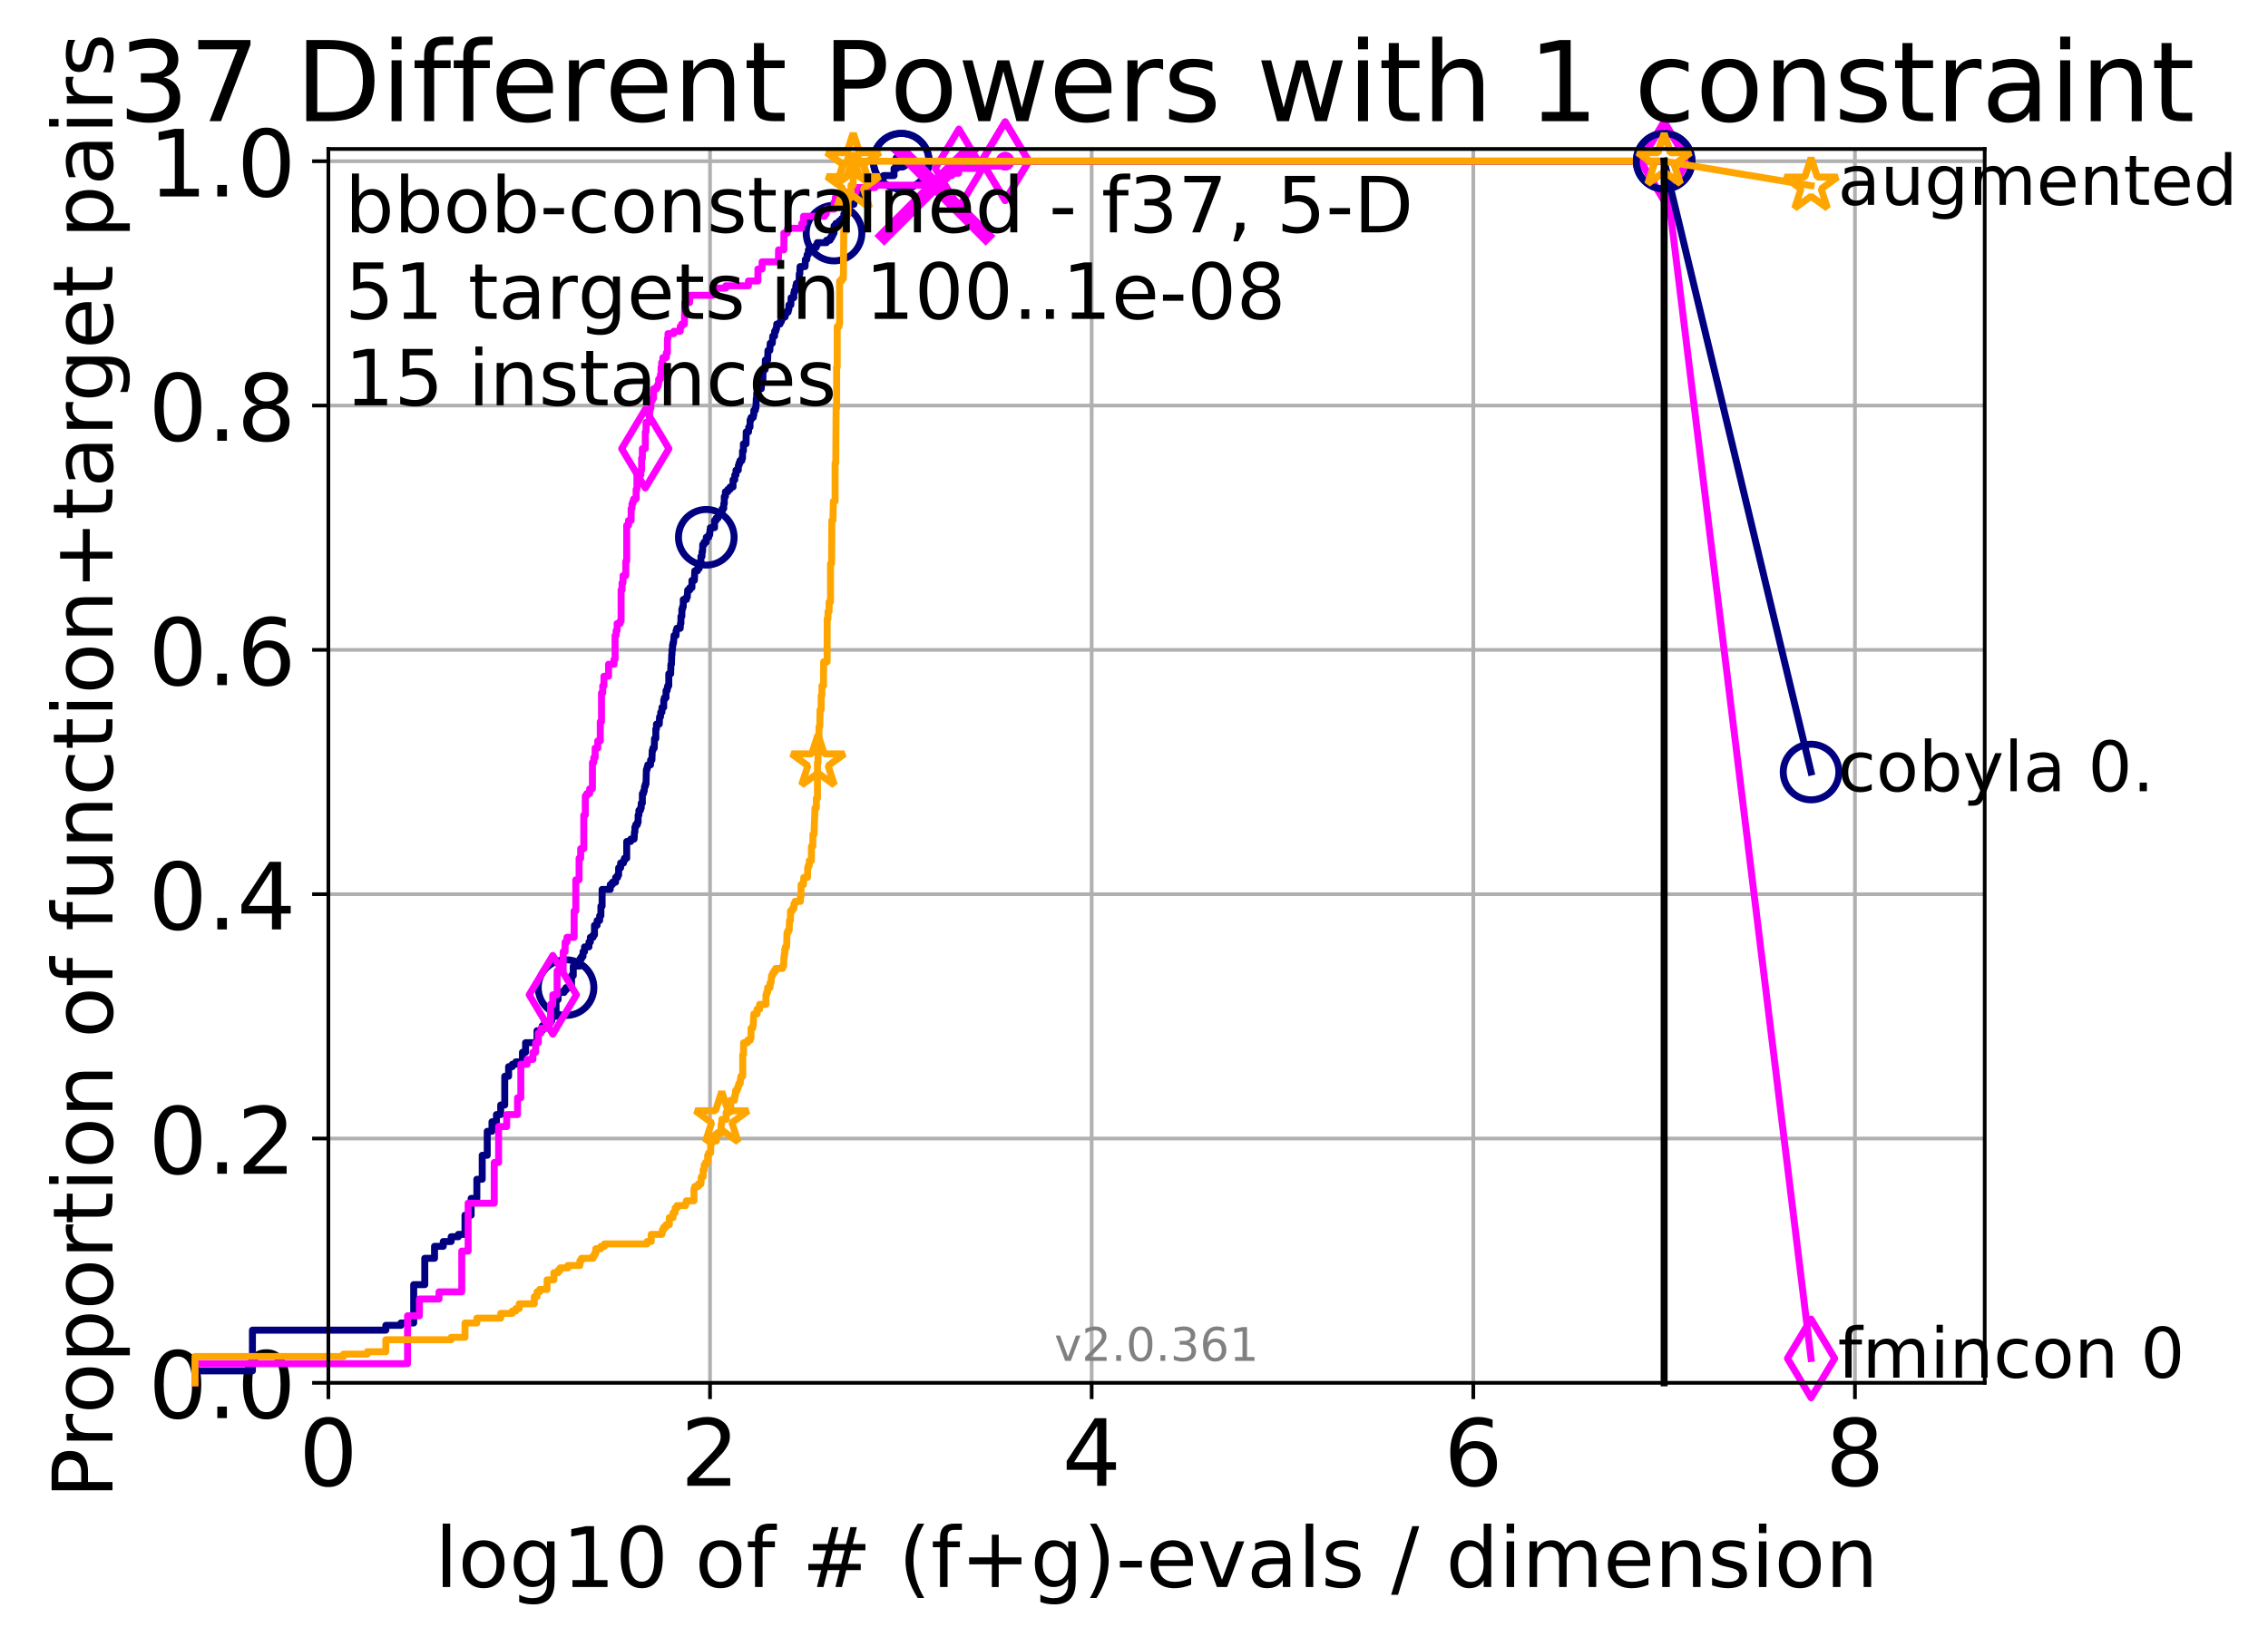 <?xml version="1.0" encoding="utf-8" standalone="no"?>
<!DOCTYPE svg PUBLIC "-//W3C//DTD SVG 1.1//EN"
  "http://www.w3.org/Graphics/SVG/1.1/DTD/svg11.dtd">
<!-- Created with matplotlib (http://matplotlib.org/) -->
<svg height="353pt" version="1.1" viewBox="0 0 489 353" width="489pt" xmlns="http://www.w3.org/2000/svg" xmlns:xlink="http://www.w3.org/1999/xlink">
 <defs>
  <style type="text/css">
*{stroke-linecap:butt;stroke-linejoin:round;}
  </style>
 </defs>
 <g id="figure_1">
  <g id="patch_1">
   <path d="M 0 353.222 
L 489.641 353.222 
L 489.641 0 
L 0 0 
z
" style="fill:#ffffff;"/>
  </g>
  <g id="axes_1">
   <g id="patch_2">
    <path d="M 70.8 298.245 
L 427.92 298.245 
L 427.92 32.133 
L 70.8 32.133 
z
" style="fill:#ffffff;"/>
   </g>
   <g id="matplotlib.axis_1">
    <g id="xtick_1">
     <g id="line2d_1">
      <path clip-path="url(#pd27444e2e4)" d="M 70.8 298.245 
L 70.8 32.133 
" style="fill:none;stroke:#b0b0b0;stroke-linecap:square;stroke-width:0.8;"/>
     </g>
     <g id="line2d_2">
      <defs>
       <path d="M 0 0 
L 0 3.5 
" id="m1cddd0a299" style="stroke:#000000;stroke-width:0.8;"/>
      </defs>
      <g>
       <use style="stroke:#000000;stroke-width:0.8;" x="70.8" xlink:href="#m1cddd0a299" y="298.245"/>
      </g>
     </g>
     <g id="text_1">
      <!-- 0 -->
      <defs>
       <path d="M 31.781 66.406 
Q 24.172 66.406 20.328 58.906 
Q 16.5 51.422 16.5 36.375 
Q 16.5 21.391 20.328 13.891 
Q 24.172 6.391 31.781 6.391 
Q 39.453 6.391 43.281 13.891 
Q 47.125 21.391 47.125 36.375 
Q 47.125 51.422 43.281 58.906 
Q 39.453 66.406 31.781 66.406 
z
M 31.781 74.219 
Q 44.047 74.219 50.516 64.516 
Q 56.984 54.828 56.984 36.375 
Q 56.984 17.969 50.516 8.266 
Q 44.047 -1.422 31.781 -1.422 
Q 19.531 -1.422 13.062 8.266 
Q 6.594 17.969 6.594 36.375 
Q 6.594 54.828 13.062 64.516 
Q 19.531 74.219 31.781 74.219 
z
" id="DejaVuSans-30"/>
      </defs>
      <g transform="translate(64.438 320.442)scale(0.2 -0.2)">
       <use xlink:href="#DejaVuSans-30"/>
      </g>
     </g>
    </g>
    <g id="xtick_2">
     <g id="line2d_3">
      <path clip-path="url(#pd27444e2e4)" d="M 153.086 298.245 
L 153.086 32.133 
" style="fill:none;stroke:#b0b0b0;stroke-linecap:square;stroke-width:0.8;"/>
     </g>
     <g id="line2d_4">
      <g>
       <use style="stroke:#000000;stroke-width:0.8;" x="153.086" xlink:href="#m1cddd0a299" y="298.245"/>
      </g>
     </g>
     <g id="text_2">
      <!-- 2 -->
      <defs>
       <path d="M 19.188 8.297 
L 53.609 8.297 
L 53.609 0 
L 7.328 0 
L 7.328 8.297 
Q 12.938 14.109 22.625 23.891 
Q 32.328 33.688 34.812 36.531 
Q 39.547 41.844 41.422 45.531 
Q 43.312 49.219 43.312 52.781 
Q 43.312 58.594 39.234 62.25 
Q 35.156 65.922 28.609 65.922 
Q 23.969 65.922 18.812 64.312 
Q 13.672 62.703 7.812 59.422 
L 7.812 69.391 
Q 13.766 71.781 18.938 73 
Q 24.125 74.219 28.422 74.219 
Q 39.75 74.219 46.484 68.547 
Q 53.219 62.891 53.219 53.422 
Q 53.219 48.922 51.531 44.891 
Q 49.859 40.875 45.406 35.406 
Q 44.188 33.984 37.641 27.219 
Q 31.109 20.453 19.188 8.297 
z
" id="DejaVuSans-32"/>
      </defs>
      <g transform="translate(146.723 320.442)scale(0.2 -0.2)">
       <use xlink:href="#DejaVuSans-32"/>
      </g>
     </g>
    </g>
    <g id="xtick_3">
     <g id="line2d_5">
      <path clip-path="url(#pd27444e2e4)" d="M 235.371 298.245 
L 235.371 32.133 
" style="fill:none;stroke:#b0b0b0;stroke-linecap:square;stroke-width:0.8;"/>
     </g>
     <g id="line2d_6">
      <g>
       <use style="stroke:#000000;stroke-width:0.8;" x="235.371" xlink:href="#m1cddd0a299" y="298.245"/>
      </g>
     </g>
     <g id="text_3">
      <!-- 4 -->
      <defs>
       <path d="M 37.797 64.312 
L 12.891 25.391 
L 37.797 25.391 
z
M 35.203 72.906 
L 47.609 72.906 
L 47.609 25.391 
L 58.016 25.391 
L 58.016 17.188 
L 47.609 17.188 
L 47.609 0 
L 37.797 0 
L 37.797 17.188 
L 4.891 17.188 
L 4.891 26.703 
z
" id="DejaVuSans-34"/>
      </defs>
      <g transform="translate(229.009 320.442)scale(0.2 -0.2)">
       <use xlink:href="#DejaVuSans-34"/>
      </g>
     </g>
    </g>
    <g id="xtick_4">
     <g id="line2d_7">
      <path clip-path="url(#pd27444e2e4)" d="M 317.657 298.245 
L 317.657 32.133 
" style="fill:none;stroke:#b0b0b0;stroke-linecap:square;stroke-width:0.8;"/>
     </g>
     <g id="line2d_8">
      <g>
       <use style="stroke:#000000;stroke-width:0.8;" x="317.657" xlink:href="#m1cddd0a299" y="298.245"/>
      </g>
     </g>
     <g id="text_4">
      <!-- 6 -->
      <defs>
       <path d="M 33.016 40.375 
Q 26.375 40.375 22.484 35.828 
Q 18.609 31.297 18.609 23.391 
Q 18.609 15.531 22.484 10.953 
Q 26.375 6.391 33.016 6.391 
Q 39.656 6.391 43.531 10.953 
Q 47.406 15.531 47.406 23.391 
Q 47.406 31.297 43.531 35.828 
Q 39.656 40.375 33.016 40.375 
z
M 52.594 71.297 
L 52.594 62.312 
Q 48.875 64.062 45.094 64.984 
Q 41.312 65.922 37.594 65.922 
Q 27.828 65.922 22.672 59.328 
Q 17.531 52.734 16.797 39.406 
Q 19.672 43.656 24.016 45.922 
Q 28.375 48.188 33.594 48.188 
Q 44.578 48.188 50.953 41.516 
Q 57.328 34.859 57.328 23.391 
Q 57.328 12.156 50.688 5.359 
Q 44.047 -1.422 33.016 -1.422 
Q 20.359 -1.422 13.672 8.266 
Q 6.984 17.969 6.984 36.375 
Q 6.984 53.656 15.188 63.938 
Q 23.391 74.219 37.203 74.219 
Q 40.922 74.219 44.703 73.484 
Q 48.484 72.75 52.594 71.297 
z
" id="DejaVuSans-36"/>
      </defs>
      <g transform="translate(311.295 320.442)scale(0.2 -0.2)">
       <use xlink:href="#DejaVuSans-36"/>
      </g>
     </g>
    </g>
    <g id="xtick_5">
     <g id="line2d_9">
      <path clip-path="url(#pd27444e2e4)" d="M 399.943 298.245 
L 399.943 32.133 
" style="fill:none;stroke:#b0b0b0;stroke-linecap:square;stroke-width:0.8;"/>
     </g>
     <g id="line2d_10">
      <g>
       <use style="stroke:#000000;stroke-width:0.8;" x="399.943" xlink:href="#m1cddd0a299" y="298.245"/>
      </g>
     </g>
     <g id="text_5">
      <!-- 8 -->
      <defs>
       <path d="M 31.781 34.625 
Q 24.75 34.625 20.719 30.859 
Q 16.703 27.094 16.703 20.516 
Q 16.703 13.922 20.719 10.156 
Q 24.75 6.391 31.781 6.391 
Q 38.812 6.391 42.859 10.172 
Q 46.922 13.969 46.922 20.516 
Q 46.922 27.094 42.891 30.859 
Q 38.875 34.625 31.781 34.625 
z
M 21.922 38.812 
Q 15.578 40.375 12.031 44.719 
Q 8.5 49.078 8.5 55.328 
Q 8.5 64.062 14.719 69.141 
Q 20.953 74.219 31.781 74.219 
Q 42.672 74.219 48.875 69.141 
Q 55.078 64.062 55.078 55.328 
Q 55.078 49.078 51.531 44.719 
Q 48 40.375 41.703 38.812 
Q 48.828 37.156 52.797 32.312 
Q 56.781 27.484 56.781 20.516 
Q 56.781 9.906 50.312 4.234 
Q 43.844 -1.422 31.781 -1.422 
Q 19.734 -1.422 13.25 4.234 
Q 6.781 9.906 6.781 20.516 
Q 6.781 27.484 10.781 32.312 
Q 14.797 37.156 21.922 38.812 
z
M 18.312 54.391 
Q 18.312 48.734 21.844 45.562 
Q 25.391 42.391 31.781 42.391 
Q 38.141 42.391 41.719 45.562 
Q 45.312 48.734 45.312 54.391 
Q 45.312 60.062 41.719 63.234 
Q 38.141 66.406 31.781 66.406 
Q 25.391 66.406 21.844 63.234 
Q 18.312 60.062 18.312 54.391 
z
" id="DejaVuSans-38"/>
      </defs>
      <g transform="translate(393.58 320.442)scale(0.2 -0.2)">
       <use xlink:href="#DejaVuSans-38"/>
      </g>
     </g>
    </g>
    <g id="text_6">
     <!-- log10 of # (f+g)-evals / dimension -->
     <defs>
      <path d="M 9.422 75.984 
L 18.406 75.984 
L 18.406 0 
L 9.422 0 
z
" id="DejaVuSans-6c"/>
      <path d="M 30.609 48.391 
Q 23.391 48.391 19.188 42.75 
Q 14.984 37.109 14.984 27.297 
Q 14.984 17.484 19.156 11.844 
Q 23.344 6.203 30.609 6.203 
Q 37.797 6.203 41.984 11.859 
Q 46.188 17.531 46.188 27.297 
Q 46.188 37.016 41.984 42.703 
Q 37.797 48.391 30.609 48.391 
z
M 30.609 56 
Q 42.328 56 49.016 48.375 
Q 55.719 40.766 55.719 27.297 
Q 55.719 13.875 49.016 6.219 
Q 42.328 -1.422 30.609 -1.422 
Q 18.844 -1.422 12.172 6.219 
Q 5.516 13.875 5.516 27.297 
Q 5.516 40.766 12.172 48.375 
Q 18.844 56 30.609 56 
z
" id="DejaVuSans-6f"/>
      <path d="M 45.406 27.984 
Q 45.406 37.75 41.375 43.109 
Q 37.359 48.484 30.078 48.484 
Q 22.859 48.484 18.828 43.109 
Q 14.797 37.75 14.797 27.984 
Q 14.797 18.266 18.828 12.891 
Q 22.859 7.516 30.078 7.516 
Q 37.359 7.516 41.375 12.891 
Q 45.406 18.266 45.406 27.984 
z
M 54.391 6.781 
Q 54.391 -7.172 48.188 -13.984 
Q 42 -20.797 29.203 -20.797 
Q 24.469 -20.797 20.266 -20.094 
Q 16.062 -19.391 12.109 -17.922 
L 12.109 -9.188 
Q 16.062 -11.328 19.922 -12.344 
Q 23.781 -13.375 27.781 -13.375 
Q 36.625 -13.375 41.016 -8.766 
Q 45.406 -4.156 45.406 5.172 
L 45.406 9.625 
Q 42.625 4.781 38.281 2.391 
Q 33.938 0 27.875 0 
Q 17.828 0 11.672 7.656 
Q 5.516 15.328 5.516 27.984 
Q 5.516 40.672 11.672 48.328 
Q 17.828 56 27.875 56 
Q 33.938 56 38.281 53.609 
Q 42.625 51.219 45.406 46.391 
L 45.406 54.688 
L 54.391 54.688 
z
" id="DejaVuSans-67"/>
      <path d="M 12.406 8.297 
L 28.516 8.297 
L 28.516 63.922 
L 10.984 60.406 
L 10.984 69.391 
L 28.422 72.906 
L 38.281 72.906 
L 38.281 8.297 
L 54.391 8.297 
L 54.391 0 
L 12.406 0 
z
" id="DejaVuSans-31"/>
      <path id="DejaVuSans-20"/>
      <path d="M 37.109 75.984 
L 37.109 68.5 
L 28.516 68.5 
Q 23.688 68.5 21.797 66.547 
Q 19.922 64.594 19.922 59.516 
L 19.922 54.688 
L 34.719 54.688 
L 34.719 47.703 
L 19.922 47.703 
L 19.922 0 
L 10.891 0 
L 10.891 47.703 
L 2.297 47.703 
L 2.297 54.688 
L 10.891 54.688 
L 10.891 58.5 
Q 10.891 67.625 15.141 71.797 
Q 19.391 75.984 28.609 75.984 
z
" id="DejaVuSans-66"/>
      <path d="M 51.125 44 
L 36.922 44 
L 32.812 27.688 
L 47.125 27.688 
z
M 43.797 71.781 
L 38.719 51.516 
L 52.984 51.516 
L 58.109 71.781 
L 65.922 71.781 
L 60.891 51.516 
L 76.125 51.516 
L 76.125 44 
L 58.984 44 
L 54.984 27.688 
L 70.516 27.688 
L 70.516 20.219 
L 53.078 20.219 
L 48 0 
L 40.188 0 
L 45.219 20.219 
L 30.906 20.219 
L 25.875 0 
L 18.016 0 
L 23.094 20.219 
L 7.719 20.219 
L 7.719 27.688 
L 24.906 27.688 
L 29 44 
L 13.281 44 
L 13.281 51.516 
L 30.906 51.516 
L 35.891 71.781 
z
" id="DejaVuSans-23"/>
      <path d="M 31 75.875 
Q 24.469 64.656 21.281 53.656 
Q 18.109 42.672 18.109 31.391 
Q 18.109 20.125 21.312 9.062 
Q 24.516 -2 31 -13.188 
L 23.188 -13.188 
Q 15.875 -1.703 12.234 9.375 
Q 8.594 20.453 8.594 31.391 
Q 8.594 42.281 12.203 53.312 
Q 15.828 64.359 23.188 75.875 
z
" id="DejaVuSans-28"/>
      <path d="M 46 62.703 
L 46 35.5 
L 73.188 35.5 
L 73.188 27.203 
L 46 27.203 
L 46 0 
L 37.797 0 
L 37.797 27.203 
L 10.594 27.203 
L 10.594 35.5 
L 37.797 35.5 
L 37.797 62.703 
z
" id="DejaVuSans-2b"/>
      <path d="M 8.016 75.875 
L 15.828 75.875 
Q 23.141 64.359 26.781 53.312 
Q 30.422 42.281 30.422 31.391 
Q 30.422 20.453 26.781 9.375 
Q 23.141 -1.703 15.828 -13.188 
L 8.016 -13.188 
Q 14.5 -2 17.703 9.062 
Q 20.906 20.125 20.906 31.391 
Q 20.906 42.672 17.703 53.656 
Q 14.5 64.656 8.016 75.875 
z
" id="DejaVuSans-29"/>
      <path d="M 4.891 31.391 
L 31.203 31.391 
L 31.203 23.391 
L 4.891 23.391 
z
" id="DejaVuSans-2d"/>
      <path d="M 56.203 29.594 
L 56.203 25.203 
L 14.891 25.203 
Q 15.484 15.922 20.484 11.062 
Q 25.484 6.203 34.422 6.203 
Q 39.594 6.203 44.453 7.469 
Q 49.312 8.734 54.109 11.281 
L 54.109 2.781 
Q 49.266 0.734 44.188 -0.344 
Q 39.109 -1.422 33.891 -1.422 
Q 20.797 -1.422 13.156 6.188 
Q 5.516 13.812 5.516 26.812 
Q 5.516 40.234 12.766 48.109 
Q 20.016 56 32.328 56 
Q 43.359 56 49.781 48.891 
Q 56.203 41.797 56.203 29.594 
z
M 47.219 32.234 
Q 47.125 39.594 43.094 43.984 
Q 39.062 48.391 32.422 48.391 
Q 24.906 48.391 20.391 44.141 
Q 15.875 39.891 15.188 32.172 
z
" id="DejaVuSans-65"/>
      <path d="M 2.984 54.688 
L 12.5 54.688 
L 29.594 8.797 
L 46.688 54.688 
L 56.203 54.688 
L 35.688 0 
L 23.484 0 
z
" id="DejaVuSans-76"/>
      <path d="M 34.281 27.484 
Q 23.391 27.484 19.188 25 
Q 14.984 22.516 14.984 16.5 
Q 14.984 11.719 18.141 8.906 
Q 21.297 6.109 26.703 6.109 
Q 34.188 6.109 38.703 11.406 
Q 43.219 16.703 43.219 25.484 
L 43.219 27.484 
z
M 52.203 31.203 
L 52.203 0 
L 43.219 0 
L 43.219 8.297 
Q 40.141 3.328 35.547 0.953 
Q 30.953 -1.422 24.312 -1.422 
Q 15.922 -1.422 10.953 3.297 
Q 6 8.016 6 15.922 
Q 6 25.141 12.172 29.828 
Q 18.359 34.516 30.609 34.516 
L 43.219 34.516 
L 43.219 35.406 
Q 43.219 41.609 39.141 45 
Q 35.062 48.391 27.688 48.391 
Q 23 48.391 18.547 47.266 
Q 14.109 46.141 10.016 43.891 
L 10.016 52.203 
Q 14.938 54.109 19.578 55.047 
Q 24.219 56 28.609 56 
Q 40.484 56 46.344 49.844 
Q 52.203 43.703 52.203 31.203 
z
" id="DejaVuSans-61"/>
      <path d="M 44.281 53.078 
L 44.281 44.578 
Q 40.484 46.531 36.375 47.5 
Q 32.281 48.484 27.875 48.484 
Q 21.188 48.484 17.844 46.438 
Q 14.5 44.391 14.5 40.281 
Q 14.5 37.156 16.891 35.375 
Q 19.281 33.594 26.516 31.984 
L 29.594 31.297 
Q 39.156 29.25 43.188 25.516 
Q 47.219 21.781 47.219 15.094 
Q 47.219 7.469 41.188 3.016 
Q 35.156 -1.422 24.609 -1.422 
Q 20.219 -1.422 15.453 -0.562 
Q 10.688 0.297 5.422 2 
L 5.422 11.281 
Q 10.406 8.688 15.234 7.391 
Q 20.062 6.109 24.812 6.109 
Q 31.156 6.109 34.562 8.281 
Q 37.984 10.453 37.984 14.406 
Q 37.984 18.062 35.516 20.016 
Q 33.062 21.969 24.703 23.781 
L 21.578 24.516 
Q 13.234 26.266 9.516 29.906 
Q 5.812 33.547 5.812 39.891 
Q 5.812 47.609 11.281 51.797 
Q 16.75 56 26.812 56 
Q 31.781 56 36.172 55.266 
Q 40.578 54.547 44.281 53.078 
z
" id="DejaVuSans-73"/>
      <path d="M 25.391 72.906 
L 33.688 72.906 
L 8.297 -9.281 
L 0 -9.281 
z
" id="DejaVuSans-2f"/>
      <path d="M 45.406 46.391 
L 45.406 75.984 
L 54.391 75.984 
L 54.391 0 
L 45.406 0 
L 45.406 8.203 
Q 42.578 3.328 38.25 0.953 
Q 33.938 -1.422 27.875 -1.422 
Q 17.969 -1.422 11.734 6.484 
Q 5.516 14.406 5.516 27.297 
Q 5.516 40.188 11.734 48.094 
Q 17.969 56 27.875 56 
Q 33.938 56 38.25 53.625 
Q 42.578 51.266 45.406 46.391 
z
M 14.797 27.297 
Q 14.797 17.391 18.875 11.75 
Q 22.953 6.109 30.078 6.109 
Q 37.203 6.109 41.297 11.75 
Q 45.406 17.391 45.406 27.297 
Q 45.406 37.203 41.297 42.844 
Q 37.203 48.484 30.078 48.484 
Q 22.953 48.484 18.875 42.844 
Q 14.797 37.203 14.797 27.297 
z
" id="DejaVuSans-64"/>
      <path d="M 9.422 54.688 
L 18.406 54.688 
L 18.406 0 
L 9.422 0 
z
M 9.422 75.984 
L 18.406 75.984 
L 18.406 64.594 
L 9.422 64.594 
z
" id="DejaVuSans-69"/>
      <path d="M 52 44.188 
Q 55.375 50.25 60.062 53.125 
Q 64.75 56 71.094 56 
Q 79.641 56 84.281 50.016 
Q 88.922 44.047 88.922 33.016 
L 88.922 0 
L 79.891 0 
L 79.891 32.719 
Q 79.891 40.578 77.094 44.375 
Q 74.312 48.188 68.609 48.188 
Q 61.625 48.188 57.562 43.547 
Q 53.516 38.922 53.516 30.906 
L 53.516 0 
L 44.484 0 
L 44.484 32.719 
Q 44.484 40.625 41.703 44.406 
Q 38.922 48.188 33.109 48.188 
Q 26.219 48.188 22.156 43.531 
Q 18.109 38.875 18.109 30.906 
L 18.109 0 
L 9.078 0 
L 9.078 54.688 
L 18.109 54.688 
L 18.109 46.188 
Q 21.188 51.219 25.484 53.609 
Q 29.781 56 35.688 56 
Q 41.656 56 45.828 52.969 
Q 50 49.953 52 44.188 
z
" id="DejaVuSans-6d"/>
      <path d="M 54.891 33.016 
L 54.891 0 
L 45.906 0 
L 45.906 32.719 
Q 45.906 40.484 42.875 44.328 
Q 39.844 48.188 33.797 48.188 
Q 26.516 48.188 22.312 43.547 
Q 18.109 38.922 18.109 30.906 
L 18.109 0 
L 9.078 0 
L 9.078 54.688 
L 18.109 54.688 
L 18.109 46.188 
Q 21.344 51.125 25.703 53.562 
Q 30.078 56 35.797 56 
Q 45.219 56 50.047 50.172 
Q 54.891 44.344 54.891 33.016 
z
" id="DejaVuSans-6e"/>
     </defs>
     <g transform="translate(93.753 342.279)scale(0.18 -0.18)">
      <use xlink:href="#DejaVuSans-6c"/>
      <use x="27.783" xlink:href="#DejaVuSans-6f"/>
      <use x="88.965" xlink:href="#DejaVuSans-67"/>
      <use x="152.441" xlink:href="#DejaVuSans-31"/>
      <use x="216.064" xlink:href="#DejaVuSans-30"/>
      <use x="279.688" xlink:href="#DejaVuSans-20"/>
      <use x="311.475" xlink:href="#DejaVuSans-6f"/>
      <use x="372.656" xlink:href="#DejaVuSans-66"/>
      <use x="407.861" xlink:href="#DejaVuSans-20"/>
      <use x="439.648" xlink:href="#DejaVuSans-23"/>
      <use x="523.438" xlink:href="#DejaVuSans-20"/>
      <use x="555.225" xlink:href="#DejaVuSans-28"/>
      <use x="594.238" xlink:href="#DejaVuSans-66"/>
      <use x="629.443" xlink:href="#DejaVuSans-2b"/>
      <use x="713.232" xlink:href="#DejaVuSans-67"/>
      <use x="776.709" xlink:href="#DejaVuSans-29"/>
      <use x="815.723" xlink:href="#DejaVuSans-2d"/>
      <use x="851.807" xlink:href="#DejaVuSans-65"/>
      <use x="913.33" xlink:href="#DejaVuSans-76"/>
      <use x="972.51" xlink:href="#DejaVuSans-61"/>
      <use x="1033.789" xlink:href="#DejaVuSans-6c"/>
      <use x="1061.572" xlink:href="#DejaVuSans-73"/>
      <use x="1113.672" xlink:href="#DejaVuSans-20"/>
      <use x="1145.459" xlink:href="#DejaVuSans-2f"/>
      <use x="1179.15" xlink:href="#DejaVuSans-20"/>
      <use x="1210.938" xlink:href="#DejaVuSans-64"/>
      <use x="1274.414" xlink:href="#DejaVuSans-69"/>
      <use x="1302.197" xlink:href="#DejaVuSans-6d"/>
      <use x="1399.609" xlink:href="#DejaVuSans-65"/>
      <use x="1461.133" xlink:href="#DejaVuSans-6e"/>
      <use x="1524.512" xlink:href="#DejaVuSans-73"/>
      <use x="1576.611" xlink:href="#DejaVuSans-69"/>
      <use x="1604.395" xlink:href="#DejaVuSans-6f"/>
      <use x="1665.576" xlink:href="#DejaVuSans-6e"/>
     </g>
    </g>
   </g>
   <g id="matplotlib.axis_2">
    <g id="ytick_1">
     <g id="line2d_11">
      <path clip-path="url(#pd27444e2e4)" d="M 70.8 298.245 
L 427.92 298.245 
" style="fill:none;stroke:#b0b0b0;stroke-linecap:square;stroke-width:0.8;"/>
     </g>
     <g id="line2d_12">
      <defs>
       <path d="M 0 0 
L -3.5 0 
" id="mc5a4258a61" style="stroke:#000000;stroke-width:0.8;"/>
      </defs>
      <g>
       <use style="stroke:#000000;stroke-width:0.8;" x="70.8" xlink:href="#mc5a4258a61" y="298.245"/>
      </g>
     </g>
     <g id="text_7">
      <!-- 0.0 -->
      <defs>
       <path d="M 10.688 12.406 
L 21 12.406 
L 21 0 
L 10.688 0 
z
" id="DejaVuSans-2e"/>
      </defs>
      <g transform="translate(31.994 305.844)scale(0.2 -0.2)">
       <use xlink:href="#DejaVuSans-30"/>
       <use x="63.623" xlink:href="#DejaVuSans-2e"/>
       <use x="95.41" xlink:href="#DejaVuSans-30"/>
      </g>
     </g>
    </g>
    <g id="ytick_2">
     <g id="line2d_13">
      <path clip-path="url(#pd27444e2e4)" d="M 70.8 245.55 
L 427.92 245.55 
" style="fill:none;stroke:#b0b0b0;stroke-linecap:square;stroke-width:0.8;"/>
     </g>
     <g id="line2d_14">
      <g>
       <use style="stroke:#000000;stroke-width:0.8;" x="70.8" xlink:href="#mc5a4258a61" y="245.55"/>
      </g>
     </g>
     <g id="text_8">
      <!-- 0.2 -->
      <g transform="translate(31.994 253.148)scale(0.2 -0.2)">
       <use xlink:href="#DejaVuSans-30"/>
       <use x="63.623" xlink:href="#DejaVuSans-2e"/>
       <use x="95.41" xlink:href="#DejaVuSans-32"/>
      </g>
     </g>
    </g>
    <g id="ytick_3">
     <g id="line2d_15">
      <path clip-path="url(#pd27444e2e4)" d="M 70.8 192.854 
L 427.92 192.854 
" style="fill:none;stroke:#b0b0b0;stroke-linecap:square;stroke-width:0.8;"/>
     </g>
     <g id="line2d_16">
      <g>
       <use style="stroke:#000000;stroke-width:0.8;" x="70.8" xlink:href="#mc5a4258a61" y="192.854"/>
      </g>
     </g>
     <g id="text_9">
      <!-- 0.4 -->
      <g transform="translate(31.994 200.453)scale(0.2 -0.2)">
       <use xlink:href="#DejaVuSans-30"/>
       <use x="63.623" xlink:href="#DejaVuSans-2e"/>
       <use x="95.41" xlink:href="#DejaVuSans-34"/>
      </g>
     </g>
    </g>
    <g id="ytick_4">
     <g id="line2d_17">
      <path clip-path="url(#pd27444e2e4)" d="M 70.8 140.159 
L 427.92 140.159 
" style="fill:none;stroke:#b0b0b0;stroke-linecap:square;stroke-width:0.8;"/>
     </g>
     <g id="line2d_18">
      <g>
       <use style="stroke:#000000;stroke-width:0.8;" x="70.8" xlink:href="#mc5a4258a61" y="140.159"/>
      </g>
     </g>
     <g id="text_10">
      <!-- 0.6 -->
      <g transform="translate(31.994 147.757)scale(0.2 -0.2)">
       <use xlink:href="#DejaVuSans-30"/>
       <use x="63.623" xlink:href="#DejaVuSans-2e"/>
       <use x="95.41" xlink:href="#DejaVuSans-36"/>
      </g>
     </g>
    </g>
    <g id="ytick_5">
     <g id="line2d_19">
      <path clip-path="url(#pd27444e2e4)" d="M 70.8 87.464 
L 427.92 87.464 
" style="fill:none;stroke:#b0b0b0;stroke-linecap:square;stroke-width:0.8;"/>
     </g>
     <g id="line2d_20">
      <g>
       <use style="stroke:#000000;stroke-width:0.8;" x="70.8" xlink:href="#mc5a4258a61" y="87.464"/>
      </g>
     </g>
     <g id="text_11">
      <!-- 0.8 -->
      <g transform="translate(31.994 95.062)scale(0.2 -0.2)">
       <use xlink:href="#DejaVuSans-30"/>
       <use x="63.623" xlink:href="#DejaVuSans-2e"/>
       <use x="95.41" xlink:href="#DejaVuSans-38"/>
      </g>
     </g>
    </g>
    <g id="ytick_6">
     <g id="line2d_21">
      <path clip-path="url(#pd27444e2e4)" d="M 70.8 34.768 
L 427.92 34.768 
" style="fill:none;stroke:#b0b0b0;stroke-linecap:square;stroke-width:0.8;"/>
     </g>
     <g id="line2d_22">
      <g>
       <use style="stroke:#000000;stroke-width:0.8;" x="70.8" xlink:href="#mc5a4258a61" y="34.768"/>
      </g>
     </g>
     <g id="text_12">
      <!-- 1.0 -->
      <g transform="translate(31.994 42.367)scale(0.2 -0.2)">
       <use xlink:href="#DejaVuSans-31"/>
       <use x="63.623" xlink:href="#DejaVuSans-2e"/>
       <use x="95.41" xlink:href="#DejaVuSans-30"/>
      </g>
     </g>
    </g>
    <g id="text_13">
     <!-- Proportion of function+target pairs -->
     <defs>
      <path d="M 19.672 64.797 
L 19.672 37.406 
L 32.078 37.406 
Q 38.969 37.406 42.719 40.969 
Q 46.484 44.531 46.484 51.125 
Q 46.484 57.672 42.719 61.234 
Q 38.969 64.797 32.078 64.797 
z
M 9.812 72.906 
L 32.078 72.906 
Q 44.344 72.906 50.609 67.359 
Q 56.891 61.812 56.891 51.125 
Q 56.891 40.328 50.609 34.812 
Q 44.344 29.297 32.078 29.297 
L 19.672 29.297 
L 19.672 0 
L 9.812 0 
z
" id="DejaVuSans-50"/>
      <path d="M 41.109 46.297 
Q 39.594 47.172 37.812 47.578 
Q 36.031 48 33.891 48 
Q 26.266 48 22.188 43.047 
Q 18.109 38.094 18.109 28.812 
L 18.109 0 
L 9.078 0 
L 9.078 54.688 
L 18.109 54.688 
L 18.109 46.188 
Q 20.953 51.172 25.484 53.578 
Q 30.031 56 36.531 56 
Q 37.453 56 38.578 55.875 
Q 39.703 55.766 41.062 55.516 
z
" id="DejaVuSans-72"/>
      <path d="M 18.109 8.203 
L 18.109 -20.797 
L 9.078 -20.797 
L 9.078 54.688 
L 18.109 54.688 
L 18.109 46.391 
Q 20.953 51.266 25.266 53.625 
Q 29.594 56 35.594 56 
Q 45.562 56 51.781 48.094 
Q 58.016 40.188 58.016 27.297 
Q 58.016 14.406 51.781 6.484 
Q 45.562 -1.422 35.594 -1.422 
Q 29.594 -1.422 25.266 0.953 
Q 20.953 3.328 18.109 8.203 
z
M 48.688 27.297 
Q 48.688 37.203 44.609 42.844 
Q 40.531 48.484 33.406 48.484 
Q 26.266 48.484 22.188 42.844 
Q 18.109 37.203 18.109 27.297 
Q 18.109 17.391 22.188 11.75 
Q 26.266 6.109 33.406 6.109 
Q 40.531 6.109 44.609 11.75 
Q 48.688 17.391 48.688 27.297 
z
" id="DejaVuSans-70"/>
      <path d="M 18.312 70.219 
L 18.312 54.688 
L 36.812 54.688 
L 36.812 47.703 
L 18.312 47.703 
L 18.312 18.016 
Q 18.312 11.328 20.141 9.422 
Q 21.969 7.516 27.594 7.516 
L 36.812 7.516 
L 36.812 0 
L 27.594 0 
Q 17.188 0 13.234 3.875 
Q 9.281 7.766 9.281 18.016 
L 9.281 47.703 
L 2.688 47.703 
L 2.688 54.688 
L 9.281 54.688 
L 9.281 70.219 
z
" id="DejaVuSans-74"/>
      <path d="M 8.5 21.578 
L 8.5 54.688 
L 17.484 54.688 
L 17.484 21.922 
Q 17.484 14.156 20.5 10.266 
Q 23.531 6.391 29.594 6.391 
Q 36.859 6.391 41.078 11.031 
Q 45.312 15.672 45.312 23.688 
L 45.312 54.688 
L 54.297 54.688 
L 54.297 0 
L 45.312 0 
L 45.312 8.406 
Q 42.047 3.422 37.719 1 
Q 33.406 -1.422 27.688 -1.422 
Q 18.266 -1.422 13.375 4.438 
Q 8.5 10.297 8.5 21.578 
z
M 31.109 56 
z
" id="DejaVuSans-75"/>
      <path d="M 48.781 52.594 
L 48.781 44.188 
Q 44.969 46.297 41.141 47.344 
Q 37.312 48.391 33.406 48.391 
Q 24.656 48.391 19.812 42.844 
Q 14.984 37.312 14.984 27.297 
Q 14.984 17.281 19.812 11.734 
Q 24.656 6.203 33.406 6.203 
Q 37.312 6.203 41.141 7.25 
Q 44.969 8.297 48.781 10.406 
L 48.781 2.094 
Q 45.016 0.344 40.984 -0.531 
Q 36.969 -1.422 32.422 -1.422 
Q 20.062 -1.422 12.781 6.344 
Q 5.516 14.109 5.516 27.297 
Q 5.516 40.672 12.859 48.328 
Q 20.219 56 33.016 56 
Q 37.156 56 41.109 55.141 
Q 45.062 54.297 48.781 52.594 
z
" id="DejaVuSans-63"/>
     </defs>
     <g transform="translate(24.25 323.179)rotate(-90)scale(0.18 -0.18)">
      <use xlink:href="#DejaVuSans-50"/>
      <use x="60.287" xlink:href="#DejaVuSans-72"/>
      <use x="101.369" xlink:href="#DejaVuSans-6f"/>
      <use x="162.551" xlink:href="#DejaVuSans-70"/>
      <use x="226.027" xlink:href="#DejaVuSans-6f"/>
      <use x="287.209" xlink:href="#DejaVuSans-72"/>
      <use x="328.322" xlink:href="#DejaVuSans-74"/>
      <use x="367.531" xlink:href="#DejaVuSans-69"/>
      <use x="395.314" xlink:href="#DejaVuSans-6f"/>
      <use x="456.496" xlink:href="#DejaVuSans-6e"/>
      <use x="519.875" xlink:href="#DejaVuSans-20"/>
      <use x="551.662" xlink:href="#DejaVuSans-6f"/>
      <use x="612.844" xlink:href="#DejaVuSans-66"/>
      <use x="648.049" xlink:href="#DejaVuSans-20"/>
      <use x="679.836" xlink:href="#DejaVuSans-66"/>
      <use x="715.041" xlink:href="#DejaVuSans-75"/>
      <use x="778.42" xlink:href="#DejaVuSans-6e"/>
      <use x="841.799" xlink:href="#DejaVuSans-63"/>
      <use x="896.779" xlink:href="#DejaVuSans-74"/>
      <use x="935.988" xlink:href="#DejaVuSans-69"/>
      <use x="963.771" xlink:href="#DejaVuSans-6f"/>
      <use x="1024.953" xlink:href="#DejaVuSans-6e"/>
      <use x="1088.332" xlink:href="#DejaVuSans-2b"/>
      <use x="1172.121" xlink:href="#DejaVuSans-74"/>
      <use x="1211.33" xlink:href="#DejaVuSans-61"/>
      <use x="1272.609" xlink:href="#DejaVuSans-72"/>
      <use x="1313.707" xlink:href="#DejaVuSans-67"/>
      <use x="1377.184" xlink:href="#DejaVuSans-65"/>
      <use x="1438.707" xlink:href="#DejaVuSans-74"/>
      <use x="1477.916" xlink:href="#DejaVuSans-20"/>
      <use x="1509.703" xlink:href="#DejaVuSans-70"/>
      <use x="1573.18" xlink:href="#DejaVuSans-61"/>
      <use x="1634.459" xlink:href="#DejaVuSans-69"/>
      <use x="1662.242" xlink:href="#DejaVuSans-72"/>
      <use x="1703.355" xlink:href="#DejaVuSans-73"/>
     </g>
    </g>
   </g>
   <g id="line2d_23">
    <defs>
     <path d="M 0 1.5 
C 0.398 1.5 0.779 1.342 1.061 1.061 
C 1.342 0.779 1.5 0.398 1.5 0 
C 1.5 -0.398 1.342 -0.779 1.061 -1.061 
C 0.779 -1.342 0.398 -1.5 0 -1.5 
C -0.398 -1.5 -0.779 -1.342 -1.061 -1.061 
C -1.342 -0.779 -1.5 -0.398 -1.5 0 
C -1.5 0.398 -1.342 0.779 -1.061 1.061 
C -0.779 1.342 -0.398 1.5 0 1.5 
z
" id="m0151645331" style="stroke:#000080;"/>
    </defs>
    <g>
     <use style="fill:#000080;stroke:#000080;" x="194.314" xlink:href="#m0151645331" y="34.768"/>
     <use style="fill:#000080;stroke:#000080;" x="194.314" xlink:href="#m0151645331" y="34.768"/>
    </g>
   </g>
   <g id="line2d_24">
    <path d="M 42.042 298.245 
L 42.042 295.662 
L 54.428 295.662 
L 54.428 286.88 
L 83.185 286.88 
L 83.185 285.846 
L 86.443 285.846 
L 86.443 285.33 
L 89.197 285.33 
L 89.197 277.064 
L 91.583 277.064 
L 91.583 271.381 
L 93.688 271.381 
L 93.688 268.798 
L 95.57 268.798 
L 95.57 267.765 
L 97.273 267.765 
L 97.273 266.731 
L 98.828 266.731 
L 98.828 266.215 
L 100.258 266.215 
L 100.258 262.082 
L 101.583 262.082 
L 101.583 258.465 
L 102.815 258.465 
L 102.815 254.333 
L 103.969 254.333 
L 103.969 249.166 
L 105.052 249.166 
L 105.052 244 
L 106.073 244 
L 106.073 241.934 
L 107.039 241.934 
L 107.039 240.384 
L 107.956 240.384 
L 107.956 238.317 
L 108.827 238.317 
L 108.827 232.118 
L 109.659 232.118 
L 109.659 230.051 
L 110.453 230.051 
L 110.453 229.535 
L 111.213 229.535 
L 111.213 229.018 
L 112.644 229.018 
L 112.644 226.952 
L 113.318 226.952 
L 113.318 224.885 
L 115.786 224.885 
L 115.786 222.302 
L 116.904 222.302 
L 116.904 221.269 
L 117.437 221.269 
L 117.437 220.235 
L 118.948 220.235 
L 118.948 219.202 
L 119.889 219.202 
L 119.889 215.586 
L 120.341 215.586 
L 120.341 214.036 
L 121.633 214.036 
L 121.633 213.519 
L 122.044 213.519 
L 122.044 213.003 
L 123.222 213.003 
L 123.222 210.42 
L 123.599 210.42 
L 123.599 208.353 
L 125.029 208.353 
L 125.029 206.803 
L 125.369 206.803 
L 125.369 206.287 
L 125.703 206.287 
L 125.703 205.253 
L 126.031 205.253 
L 126.031 204.22 
L 126.98 204.22 
L 126.98 203.187 
L 127.286 203.187 
L 127.286 202.154 
L 127.881 202.154 
L 127.881 201.637 
L 128.172 201.637 
L 128.172 199.571 
L 128.739 199.571 
L 128.739 198.537 
L 129.289 198.537 
L 129.289 197.504 
L 129.558 197.504 
L 129.558 195.438 
L 129.822 195.438 
L 129.822 191.821 
L 131.573 191.821 
L 131.573 190.788 
L 132.043 190.788 
L 132.043 190.271 
L 132.726 190.271 
L 132.726 189.238 
L 133.167 189.238 
L 133.167 188.722 
L 133.384 188.722 
L 133.384 187.172 
L 133.809 187.172 
L 133.809 186.138 
L 134.429 186.138 
L 134.429 185.622 
L 134.631 185.622 
L 134.631 185.105 
L 135.126 185.105 
L 135.126 181.489 
L 135.984 181.489 
L 135.984 180.972 
L 136.713 180.972 
L 136.802 179.422 
L 136.891 179.422 
L 136.891 178.389 
L 137.067 178.389 
L 137.067 177.872 
L 137.414 177.872 
L 137.414 177.356 
L 137.585 177.356 
L 137.585 175.806 
L 137.754 175.806 
L 137.754 174.773 
L 138.088 174.773 
L 138.088 174.256 
L 138.253 174.256 
L 138.253 173.223 
L 138.497 173.223 
L 138.497 171.156 
L 138.738 171.156 
L 138.738 170.64 
L 138.897 170.64 
L 138.976 169.606 
L 139.133 169.606 
L 139.133 169.09 
L 139.288 169.09 
L 139.365 165.99 
L 139.519 165.99 
L 139.519 165.474 
L 139.671 165.474 
L 139.671 164.957 
L 140.266 164.957 
L 140.266 163.924 
L 140.557 163.924 
L 140.629 161.857 
L 140.772 161.857 
L 140.772 161.341 
L 141.054 161.341 
L 141.124 159.274 
L 141.401 159.274 
L 141.401 157.208 
L 141.538 157.208 
L 141.538 156.174 
L 142.142 156.174 
L 142.207 154.624 
L 142.403 154.624 
L 142.468 153.591 
L 142.725 153.591 
L 142.725 152.558 
L 143.104 152.558 
L 143.104 151.008 
L 143.229 151.008 
L 143.229 150.491 
L 143.597 150.491 
L 143.597 148.942 
L 143.839 148.942 
L 143.839 148.425 
L 143.958 148.425 
L 143.958 147.908 
L 144.195 147.908 
L 144.195 145.325 
L 144.602 145.325 
L 144.659 143.259 
L 144.773 143.259 
L 144.83 141.192 
L 144.887 141.192 
L 144.887 140.159 
L 144.999 140.159 
L 144.999 139.126 
L 145.111 139.126 
L 145.111 138.609 
L 145.223 138.609 
L 145.333 137.059 
L 145.769 137.059 
L 145.769 136.026 
L 145.93 136.026 
L 145.93 135.509 
L 146.661 135.509 
L 146.713 134.476 
L 146.814 134.476 
L 146.814 132.926 
L 147.016 132.926 
L 147.016 131.376 
L 147.166 131.376 
L 147.166 130.86 
L 147.315 130.86 
L 147.315 129.31 
L 147.993 129.31 
L 147.993 128.793 
L 148.182 128.793 
L 148.276 127.243 
L 148.738 127.243 
L 148.738 126.727 
L 149.188 126.727 
L 149.188 125.177 
L 149.713 125.177 
L 149.799 123.111 
L 150.391 123.111 
L 150.391 122.594 
L 150.761 122.594 
L 150.761 122.077 
L 150.883 122.077 
L 150.883 121.561 
L 151.124 121.561 
L 151.124 120.011 
L 151.361 120.011 
L 151.361 118.978 
L 151.479 118.978 
L 151.518 117.428 
L 151.827 117.428 
L 151.827 116.911 
L 152.282 116.911 
L 152.282 115.878 
L 152.798 115.878 
L 152.798 115.361 
L 153.014 115.361 
L 153.086 114.328 
L 153.157 114.328 
L 153.157 113.811 
L 154.059 113.811 
L 154.059 112.261 
L 154.395 112.261 
L 154.395 111.745 
L 154.821 111.745 
L 154.918 110.712 
L 155.49 110.712 
L 155.49 110.195 
L 155.738 110.195 
L 155.738 109.678 
L 156.043 109.678 
L 156.043 108.645 
L 156.164 108.645 
L 156.164 107.095 
L 156.403 107.095 
L 156.403 106.062 
L 156.929 106.062 
L 156.929 105.545 
L 157.413 105.545 
L 157.413 105.029 
L 158.046 105.029 
L 158.046 103.479 
L 158.422 103.479 
L 158.422 102.446 
L 158.685 102.446 
L 158.685 101.412 
L 159.174 101.412 
L 159.2 100.379 
L 159.351 100.379 
L 159.351 99.863 
L 159.551 99.863 
L 159.551 99.346 
L 159.945 99.346 
L 159.945 98.829 
L 160.091 98.829 
L 160.091 97.279 
L 160.283 97.279 
L 160.283 95.73 
L 160.847 95.73 
L 160.893 93.146 
L 161.394 93.146 
L 161.439 92.113 
L 161.706 92.113 
L 161.728 90.563 
L 161.925 90.563 
L 161.925 90.047 
L 162.398 90.047 
L 162.398 89.53 
L 162.525 89.53 
L 162.525 88.497 
L 162.859 88.497 
L 162.859 87.98 
L 162.983 87.98 
L 163.065 85.914 
L 163.146 85.914 
L 163.146 84.88 
L 163.268 84.88 
L 163.349 83.847 
L 164.136 83.847 
L 164.213 82.297 
L 164.479 82.297 
L 164.517 79.714 
L 164.964 79.714 
L 165.019 77.648 
L 165.507 77.648 
L 165.578 75.581 
L 165.982 75.581 
L 166.068 74.031 
L 166.512 74.031 
L 166.613 72.482 
L 167.011 72.482 
L 167.011 71.448 
L 167.271 71.448 
L 167.271 70.932 
L 167.432 70.932 
L 167.464 69.898 
L 168.184 69.898 
L 168.184 69.382 
L 168.459 69.382 
L 168.459 68.865 
L 168.669 68.865 
L 168.669 68.349 
L 169.286 68.349 
L 169.286 67.832 
L 169.415 67.832 
L 169.415 67.315 
L 169.924 67.315 
L 169.924 66.799 
L 170.076 66.799 
L 170.104 65.765 
L 170.513 65.765 
L 170.567 64.216 
L 171.148 64.216 
L 171.148 63.182 
L 171.265 63.182 
L 171.265 62.666 
L 171.534 62.666 
L 171.585 61.632 
L 171.711 61.632 
L 171.711 61.116 
L 172.294 61.116 
L 172.331 59.049 
L 172.452 59.049 
L 172.5 57.5 
L 173.576 57.5 
L 173.644 55.95 
L 173.958 55.95 
L 174.025 54.916 
L 174.288 54.916 
L 174.299 53.883 
L 174.57 53.883 
L 174.57 53.367 
L 175.974 53.367 
L 175.974 52.85 
L 176.22 52.85 
L 176.22 52.333 
L 178.201 52.333 
L 178.201 51.817 
L 178.965 51.817 
L 178.965 51.3 
L 179.306 51.3 
L 179.306 50.783 
L 179.575 50.783 
L 179.575 50.267 
L 179.825 50.267 
L 179.825 48.717 
L 180.213 48.717 
L 180.213 48.2 
L 180.889 48.2 
L 180.889 47.684 
L 181.453 47.684 
L 181.453 47.167 
L 181.943 47.167 
L 181.943 46.134 
L 182.844 46.134 
L 182.898 44.067 
L 184.097 44.067 
L 184.097 43.551 
L 184.216 43.551 
L 184.216 43.034 
L 184.347 43.034 
L 184.347 42.517 
L 185.455 42.517 
L 185.455 42.001 
L 185.647 42.001 
L 185.647 41.484 
L 185.973 41.484 
L 185.973 40.968 
L 186.338 40.968 
L 186.338 40.451 
L 187.681 40.451 
L 187.681 39.934 
L 188.693 39.934 
L 188.693 39.418 
L 189.549 39.418 
L 189.549 38.385 
L 190.49 38.385 
L 190.49 37.868 
L 192.762 37.868 
L 192.762 36.318 
L 193.41 36.318 
L 193.41 35.801 
L 194.314 35.801 
L 194.314 34.768 
L 358.8 34.768 
L 358.8 34.768 
" style="fill:none;stroke:#000080;stroke-linecap:square;stroke-width:1.5;"/>
   </g>
   <g id="line2d_25">
    <defs>
     <path d="M 0 6 
C 1.591 6 3.117 5.368 4.243 4.243 
C 5.368 3.117 6 1.591 6 0 
C 6 -1.591 5.368 -3.117 4.243 -4.243 
C 3.117 -5.368 1.591 -6 0 -6 
C -1.591 -6 -3.117 -5.368 -4.243 -4.243 
C -5.368 -3.117 -6 -1.591 -6 0 
C -6 1.591 -5.368 3.117 -4.243 4.243 
C -3.117 5.368 -1.591 6 0 6 
z
" id="m356d32ee15" style="stroke:#000080;stroke-width:1.5;"/>
    </defs>
    <g>
     <use style="fill:none;stroke:#000080;stroke-width:1.5;" x="122.044" xlink:href="#m356d32ee15" y="213.003"/>
     <use style="fill:none;stroke:#000080;stroke-width:1.5;" x="152.282" xlink:href="#m356d32ee15" y="115.878"/>
     <use style="fill:none;stroke:#000080;stroke-width:1.5;" x="179.825" xlink:href="#m356d32ee15" y="50.267"/>
     <use style="fill:none;stroke:#000080;stroke-width:1.5;" x="194.314" xlink:href="#m356d32ee15" y="34.768"/>
     <use style="fill:none;stroke:#000080;stroke-width:1.5;" x="194.314" xlink:href="#m356d32ee15" y="34.768"/>
     <use style="fill:none;stroke:#000080;stroke-width:1.5;" x="358.8" xlink:href="#m356d32ee15" y="34.768"/>
    </g>
   </g>
   <g id="line2d_26"/>
   <g id="line2d_27">
    <defs>
     <path d="M 0 1.5 
C 0.398 1.5 0.779 1.342 1.061 1.061 
C 1.342 0.779 1.5 0.398 1.5 0 
C 1.5 -0.398 1.342 -0.779 1.061 -1.061 
C 0.779 -1.342 0.398 -1.5 0 -1.5 
C -0.398 -1.5 -0.779 -1.342 -1.061 -1.061 
C -1.342 -0.779 -1.5 -0.398 -1.5 0 
C -1.5 0.398 -1.342 0.779 -1.061 1.061 
C -0.779 1.342 -0.398 1.5 0 1.5 
z
" id="m2a1a018e4c" style="stroke:#ff00ff;"/>
    </defs>
    <g>
     <use style="fill:#ff00ff;stroke:#ff00ff;" x="216.724" xlink:href="#m2a1a018e4c" y="34.768"/>
     <use style="fill:#ff00ff;stroke:#ff00ff;" x="216.724" xlink:href="#m2a1a018e4c" y="34.768"/>
    </g>
   </g>
   <g id="line2d_28">
    <path d="M 42.042 298.245 
L 42.042 294.112 
L 87.873 294.112 
L 87.873 283.78 
L 90.43 283.78 
L 90.43 280.164 
L 94.654 280.164 
L 94.654 278.614 
L 99.558 278.614 
L 99.558 269.831 
L 100.933 269.831 
L 100.933 259.499 
L 106.563 259.499 
L 106.563 250.716 
L 107.503 250.716 
L 107.503 242.967 
L 109.248 242.967 
L 109.248 240.384 
L 111.582 240.384 
L 111.582 236.767 
L 112.297 236.767 
L 112.297 229.535 
L 113.646 229.535 
L 113.646 228.501 
L 114.9 228.501 
L 114.9 226.952 
L 115.496 226.952 
L 115.496 224.885 
L 116.072 224.885 
L 116.072 222.819 
L 116.631 222.819 
L 116.631 221.785 
L 118.208 221.785 
L 118.208 220.752 
L 118.705 220.752 
L 118.705 216.619 
L 119.188 216.619 
L 119.188 214.553 
L 120.116 214.553 
L 120.116 209.386 
L 121.424 209.386 
L 121.424 205.253 
L 121.84 205.253 
L 121.84 203.187 
L 122.246 203.187 
L 122.246 202.154 
L 123.784 202.154 
L 123.784 196.471 
L 124.149 196.471 
L 124.149 189.755 
L 124.856 189.755 
L 124.856 185.105 
L 125.2 185.105 
L 125.2 183.039 
L 125.868 183.039 
L 125.868 175.806 
L 126.193 175.806 
L 126.193 171.673 
L 126.512 171.673 
L 126.512 171.156 
L 127.133 171.156 
L 127.133 170.123 
L 127.734 170.123 
L 127.734 164.44 
L 128.027 164.44 
L 128.027 163.407 
L 128.315 163.407 
L 128.315 161.341 
L 128.878 161.341 
L 128.878 159.791 
L 129.424 159.791 
L 129.424 155.658 
L 129.69 155.658 
L 129.69 149.458 
L 129.953 149.458 
L 129.953 147.908 
L 130.212 147.908 
L 130.212 145.842 
L 131.212 145.842 
L 131.212 143.259 
L 132.388 143.259 
L 132.388 142.226 
L 132.614 142.226 
L 132.614 137.059 
L 132.837 137.059 
L 132.837 136.026 
L 133.058 136.026 
L 133.058 134.476 
L 133.704 134.476 
L 133.704 133.96 
L 133.914 133.96 
L 133.914 127.243 
L 134.122 127.243 
L 134.122 125.694 
L 134.327 125.694 
L 134.327 124.144 
L 134.93 124.144 
L 134.93 121.044 
L 135.126 121.044 
L 135.126 113.295 
L 135.512 113.295 
L 135.512 112.261 
L 136.077 112.261 
L 136.077 109.678 
L 136.261 109.678 
L 136.261 108.645 
L 136.443 108.645 
L 136.443 108.128 
L 136.624 108.128 
L 136.624 107.612 
L 137.155 107.612 
L 137.155 105.545 
L 137.328 105.545 
L 137.328 102.446 
L 138.171 102.446 
L 138.171 101.412 
L 138.335 101.412 
L 138.335 98.829 
L 138.497 98.829 
L 138.497 96.763 
L 139.133 96.763 
L 139.133 93.146 
L 139.288 93.146 
L 139.288 91.08 
L 140.045 91.08 
L 140.045 88.497 
L 140.193 88.497 
L 140.193 87.98 
L 140.339 87.98 
L 140.339 86.43 
L 140.629 86.43 
L 140.629 85.914 
L 140.914 85.914 
L 140.914 83.847 
L 141.606 83.847 
L 141.606 83.331 
L 141.876 83.331 
L 141.876 82.814 
L 142.009 82.814 
L 142.009 81.781 
L 142.403 81.781 
L 142.403 80.748 
L 142.533 80.748 
L 142.533 79.198 
L 142.662 79.198 
L 142.662 78.164 
L 142.916 78.164 
L 142.916 77.131 
L 143.658 77.131 
L 143.658 76.098 
L 143.899 76.098 
L 143.899 72.998 
L 144.018 72.998 
L 144.018 71.965 
L 145.278 71.965 
L 145.278 71.448 
L 146.661 71.448 
L 146.661 70.415 
L 146.966 70.415 
L 146.966 69.898 
L 147.56 69.898 
L 147.657 65.249 
L 148.692 65.249 
L 148.692 63.699 
L 153.752 63.699 
L 153.752 62.149 
L 156.492 62.149 
L 156.492 61.632 
L 161.372 61.632 
L 161.372 60.599 
L 163.409 60.599 
L 163.409 58.016 
L 164.308 58.016 
L 164.308 56.466 
L 167.828 56.466 
L 167.859 53.883 
L 169.009 53.883 
L 169.009 50.267 
L 169.756 50.267 
L 169.812 49.234 
L 172.846 49.234 
L 172.846 48.2 
L 173.244 48.2 
L 173.244 46.65 
L 177.74 46.65 
L 177.74 46.134 
L 178.166 46.134 
L 178.166 45.101 
L 179.873 45.101 
L 179.873 43.551 
L 180.127 43.551 
L 180.127 42.517 
L 182.007 42.517 
L 182.007 41.484 
L 184.575 41.484 
L 184.575 40.451 
L 188.659 40.451 
L 188.659 39.934 
L 202.424 39.934 
L 202.443 38.385 
L 204.203 38.385 
L 204.203 37.868 
L 205.24 37.868 
L 205.24 37.351 
L 206.689 37.351 
L 206.746 36.318 
L 211.291 36.318 
L 211.291 35.801 
L 215.686 35.801 
L 215.686 35.285 
L 216.724 35.285 
L 216.724 34.768 
L 358.8 34.768 
L 358.8 34.768 
" style="fill:none;stroke:#ff00ff;stroke-linecap:square;stroke-width:1.5;"/>
   </g>
   <g id="line2d_29">
    <defs>
     <path d="M -0 8.485 
L 5.091 0 
L 0 -8.485 
L -5.091 -0 
z
" id="m5b13e48736" style="stroke:#ff00ff;stroke-linejoin:miter;stroke-width:1.5;"/>
    </defs>
    <g>
     <use style="fill:none;stroke:#ff00ff;stroke-linejoin:miter;stroke-width:1.5;" x="119.188" xlink:href="#m5b13e48736" y="214.553"/>
     <use style="fill:none;stroke:#ff00ff;stroke-linejoin:miter;stroke-width:1.5;" x="139.133" xlink:href="#m5b13e48736" y="96.763"/>
     <use style="fill:none;stroke:#ff00ff;stroke-linejoin:miter;stroke-width:1.5;" x="206.746" xlink:href="#m5b13e48736" y="36.318"/>
     <use style="fill:none;stroke:#ff00ff;stroke-linejoin:miter;stroke-width:1.5;" x="216.724" xlink:href="#m5b13e48736" y="34.768"/>
     <use style="fill:none;stroke:#ff00ff;stroke-linejoin:miter;stroke-width:1.5;" x="216.724" xlink:href="#m5b13e48736" y="34.768"/>
     <use style="fill:none;stroke:#ff00ff;stroke-linejoin:miter;stroke-width:1.5;" x="358.8" xlink:href="#m5b13e48736" y="34.768"/>
    </g>
   </g>
   <g id="line2d_30"/>
   <g id="line2d_31">
    <path clip-path="url(#pd27444e2e4)" d="M 201.576 39.934 
" style="fill:none;stroke:#ff00ff;stroke-linecap:square;stroke-width:1.5;"/>
    <defs>
     <path d="M -12 12 
L 12 -12 
M -12 -12 
L 12 12 
" id="m7714bb9ff3" style="stroke:#ff00ff;stroke-width:3;"/>
    </defs>
    <g clip-path="url(#pd27444e2e4)">
     <use style="fill:#ff00ff;stroke:#ff00ff;stroke-width:3;" x="201.576" xlink:href="#m7714bb9ff3" y="39.934"/>
    </g>
   </g>
   <g id="line2d_32">
    <defs>
     <path d="M 0 1.5 
C 0.398 1.5 0.779 1.342 1.061 1.061 
C 1.342 0.779 1.5 0.398 1.5 0 
C 1.5 -0.398 1.342 -0.779 1.061 -1.061 
C 0.779 -1.342 0.398 -1.5 0 -1.5 
C -0.398 -1.5 -0.779 -1.342 -1.061 -1.061 
C -1.342 -0.779 -1.5 -0.398 -1.5 0 
C -1.5 0.398 -1.342 0.779 -1.061 1.061 
C -0.779 1.342 -0.398 1.5 0 1.5 
z
" id="mb9f334323d" style="stroke:#ffa500;"/>
    </defs>
    <g>
     <use style="fill:#ffa500;stroke:#ffa500;" x="183.957" xlink:href="#mb9f334323d" y="34.768"/>
     <use style="fill:#ffa500;stroke:#ffa500;" x="183.957" xlink:href="#mb9f334323d" y="34.768"/>
    </g>
   </g>
   <g id="line2d_33">
    <path d="M 42.042 298.245 
L 42.042 292.563 
L 74.058 292.563 
L 74.058 292.046 
L 79.198 292.046 
L 79.198 291.529 
L 83.185 291.529 
L 83.185 288.946 
L 97.273 288.946 
L 97.273 288.43 
L 100.258 288.43 
L 100.258 285.33 
L 102.815 285.33 
L 102.815 284.297 
L 107.956 284.297 
L 107.956 283.263 
L 110.453 283.263 
L 110.453 282.747 
L 111.213 282.747 
L 111.213 282.23 
L 111.943 282.23 
L 111.943 281.197 
L 115.201 281.197 
L 115.201 279.647 
L 115.786 279.647 
L 115.786 278.614 
L 116.354 278.614 
L 116.354 278.097 
L 117.955 278.097 
L 117.955 276.031 
L 119.424 276.031 
L 119.424 274.481 
L 120.341 274.481 
L 120.341 273.964 
L 120.782 273.964 
L 120.782 273.448 
L 122.445 273.448 
L 122.445 272.931 
L 125.029 272.931 
L 125.029 271.898 
L 125.369 271.898 
L 125.369 271.381 
L 127.881 271.381 
L 127.881 270.864 
L 128.172 270.864 
L 128.172 270.348 
L 128.458 270.348 
L 128.458 269.315 
L 129.558 269.315 
L 129.558 268.798 
L 130.34 268.798 
L 130.34 268.281 
L 139.519 268.281 
L 139.519 267.765 
L 140.412 267.765 
L 140.412 266.215 
L 142.725 266.215 
L 142.725 265.698 
L 142.853 265.698 
L 142.853 265.182 
L 143.104 265.182 
L 143.104 264.665 
L 143.597 264.665 
L 143.597 264.148 
L 144.312 264.148 
L 144.312 262.598 
L 145.111 262.598 
L 145.111 261.565 
L 145.553 261.565 
L 145.553 260.532 
L 145.983 260.532 
L 145.983 260.015 
L 147.802 260.015 
L 147.802 259.499 
L 147.993 259.499 
L 147.993 258.982 
L 149.627 258.982 
L 149.627 256.399 
L 149.799 256.399 
L 149.799 255.882 
L 150.556 255.882 
L 150.556 255.366 
L 151.124 255.366 
L 151.203 253.816 
L 151.596 253.816 
L 151.596 252.266 
L 151.827 252.266 
L 151.827 251.233 
L 152.132 251.233 
L 152.132 250.716 
L 152.578 250.716 
L 152.578 249.166 
L 152.798 249.166 
L 152.798 248.65 
L 153.228 248.65 
L 153.228 246.583 
L 153.509 246.583 
L 153.509 246.067 
L 154.461 246.067 
L 154.527 244.517 
L 155.427 244.517 
L 155.49 242.45 
L 155.614 242.45 
L 155.614 241.417 
L 156.58 241.417 
L 156.58 239.867 
L 157.385 239.867 
L 157.385 238.834 
L 157.552 238.834 
L 157.552 237.284 
L 158.368 237.284 
L 158.422 236.251 
L 158.58 236.251 
L 158.58 235.217 
L 158.944 235.217 
L 158.944 234.701 
L 159.149 234.701 
L 159.149 234.184 
L 159.301 234.184 
L 159.301 233.668 
L 159.601 233.668 
L 159.651 232.634 
L 159.749 232.634 
L 159.749 232.118 
L 160.139 232.118 
L 160.139 227.468 
L 160.283 227.468 
L 160.331 224.885 
L 161.168 224.885 
L 161.168 224.368 
L 161.75 224.368 
L 161.75 223.852 
L 161.925 223.852 
L 161.925 221.785 
L 162.27 221.785 
L 162.27 221.269 
L 162.398 221.269 
L 162.483 219.202 
L 162.525 219.202 
L 162.525 218.686 
L 163.227 218.686 
L 163.227 217.652 
L 163.786 217.652 
L 163.786 216.619 
L 165.146 216.619 
L 165.146 214.553 
L 165.291 214.553 
L 165.291 214.036 
L 165.507 214.036 
L 165.507 213.003 
L 166.034 213.003 
L 166.034 211.969 
L 166.24 211.969 
L 166.343 210.42 
L 166.579 210.42 
L 166.579 209.903 
L 166.879 209.903 
L 166.879 209.386 
L 167.239 209.386 
L 167.239 208.87 
L 168.729 208.87 
L 168.729 208.353 
L 168.965 208.353 
L 169.024 206.287 
L 169.083 206.287 
L 169.083 205.77 
L 169.199 205.77 
L 169.199 204.737 
L 169.343 204.737 
L 169.343 204.22 
L 169.6 204.22 
L 169.685 201.12 
L 169.938 201.12 
L 169.938 200.604 
L 170.159 200.604 
L 170.214 198.537 
L 170.432 198.537 
L 170.432 196.471 
L 170.833 196.471 
L 170.833 195.954 
L 171.174 195.954 
L 171.174 194.921 
L 171.432 194.921 
L 171.432 194.404 
L 172.572 194.404 
L 172.572 193.371 
L 172.716 193.371 
L 172.716 190.788 
L 173.232 190.788 
L 173.302 189.238 
L 174.113 189.238 
L 174.135 187.172 
L 174.267 187.172 
L 174.267 186.655 
L 174.484 186.655 
L 174.484 185.622 
L 174.952 185.622 
L 174.952 182.522 
L 175.244 182.522 
L 175.265 179.939 
L 175.511 179.939 
L 175.613 176.839 
L 175.633 176.839 
L 175.714 174.256 
L 176.013 174.256 
L 176.013 172.19 
L 176.249 172.19 
L 176.249 164.44 
L 176.366 164.44 
L 176.405 159.274 
L 176.559 159.274 
L 176.598 156.691 
L 176.77 156.691 
L 176.808 153.075 
L 177.052 153.075 
L 177.052 149.975 
L 177.22 149.975 
L 177.22 147.908 
L 177.55 147.908 
L 177.586 142.742 
L 178.332 142.742 
L 178.35 133.443 
L 178.523 133.443 
L 178.523 131.893 
L 178.762 131.893 
L 178.762 129.827 
L 179.065 129.827 
L 179.065 121.561 
L 179.297 121.561 
L 179.347 112.261 
L 179.592 112.261 
L 179.673 108.128 
L 180.056 108.128 
L 180.056 99.863 
L 180.197 99.863 
L 180.276 87.98 
L 180.385 87.98 
L 180.385 79.198 
L 180.508 79.198 
L 180.508 70.415 
L 180.904 70.415 
L 180.904 69.898 
L 181.024 69.898 
L 181.024 60.599 
L 181.497 60.599 
L 181.497 60.083 
L 181.843 60.083 
L 181.929 49.75 
L 182.475 49.75 
L 182.475 46.134 
L 182.844 46.134 
L 182.844 41.484 
L 183.481 41.484 
L 183.481 39.934 
L 183.957 39.934 
L 183.957 34.768 
L 358.8 34.768 
L 358.8 34.768 
" style="fill:none;stroke:#ffa500;stroke-linecap:square;stroke-width:1.5;"/>
   </g>
   <g id="line2d_34">
    <defs>
     <path d="M 0 -6 
L -1.347 -1.854 
L -5.706 -1.854 
L -2.18 0.708 
L -3.527 4.854 
L -0 2.292 
L 3.527 4.854 
L 2.18 0.708 
L 5.706 -1.854 
L 1.347 -1.854 
z
" id="m98d215e867" style="stroke:#ffa500;stroke-linejoin:bevel;stroke-width:1.5;"/>
    </defs>
    <g>
     <use style="fill:none;stroke:#ffa500;stroke-linejoin:bevel;stroke-width:1.5;" x="155.614" xlink:href="#m98d215e867" y="241.417"/>
     <use style="fill:none;stroke:#ffa500;stroke-linejoin:bevel;stroke-width:1.5;" x="176.366" xlink:href="#m98d215e867" y="164.44"/>
     <use style="fill:none;stroke:#ffa500;stroke-linejoin:bevel;stroke-width:1.5;" x="183.957" xlink:href="#m98d215e867" y="39.934"/>
     <use style="fill:none;stroke:#ffa500;stroke-linejoin:bevel;stroke-width:1.5;" x="183.957" xlink:href="#m98d215e867" y="34.768"/>
     <use style="fill:none;stroke:#ffa500;stroke-linejoin:bevel;stroke-width:1.5;" x="183.957" xlink:href="#m98d215e867" y="34.768"/>
     <use style="fill:none;stroke:#ffa500;stroke-linejoin:bevel;stroke-width:1.5;" x="358.8" xlink:href="#m98d215e867" y="34.768"/>
    </g>
   </g>
   <g id="line2d_35"/>
   <g id="line2d_36">
    <path d="M 358.8 34.768 
L 390.48 292.976 
" style="fill:none;stroke:#ff00ff;stroke-linecap:square;stroke-width:1.5;"/>
    <g>
     <use style="fill:none;stroke:#ff00ff;stroke-linejoin:miter;stroke-width:1.5;" x="358.8" xlink:href="#m5b13e48736" y="34.768"/>
     <use style="fill:none;stroke:#ff00ff;stroke-linejoin:miter;stroke-width:1.5;" x="390.48" xlink:href="#m5b13e48736" y="292.976"/>
    </g>
   </g>
   <g id="line2d_37">
    <path d="M 358.8 34.768 
L 390.48 166.507 
" style="fill:none;stroke:#000080;stroke-linecap:square;stroke-width:1.5;"/>
    <g>
     <use style="fill:none;stroke:#000080;stroke-width:1.5;" x="358.8" xlink:href="#m356d32ee15" y="34.768"/>
     <use style="fill:none;stroke:#000080;stroke-width:1.5;" x="390.48" xlink:href="#m356d32ee15" y="166.507"/>
    </g>
   </g>
   <g id="line2d_38">
    <path d="M 358.8 34.768 
L 390.48 40.038 
" style="fill:none;stroke:#ffa500;stroke-linecap:square;stroke-width:1.5;"/>
    <g>
     <use style="fill:none;stroke:#ffa500;stroke-linejoin:bevel;stroke-width:1.5;" x="358.8" xlink:href="#m98d215e867" y="34.768"/>
     <use style="fill:none;stroke:#ffa500;stroke-linejoin:bevel;stroke-width:1.5;" x="390.48" xlink:href="#m98d215e867" y="40.038"/>
    </g>
   </g>
   <g id="line2d_39">
    <path d="M 358.8 298.245 
L 358.8 34.768 
" style="fill:none;stroke:#000000;stroke-linecap:square;stroke-width:1.5;"/>
   </g>
   <g id="patch_3">
    <path d="M 70.8 298.245 
L 70.8 32.133 
" style="fill:none;stroke:#000000;stroke-linecap:square;stroke-linejoin:miter;stroke-width:0.8;"/>
   </g>
   <g id="patch_4">
    <path d="M 427.92 298.245 
L 427.92 32.133 
" style="fill:none;stroke:#000000;stroke-linecap:square;stroke-linejoin:miter;stroke-width:0.8;"/>
   </g>
   <g id="patch_5">
    <path d="M 70.8 298.245 
L 427.92 298.245 
" style="fill:none;stroke:#000000;stroke-linecap:square;stroke-linejoin:miter;stroke-width:0.8;"/>
   </g>
   <g id="patch_6">
    <path d="M 70.8 32.133 
L 427.92 32.133 
" style="fill:none;stroke:#000000;stroke-linecap:square;stroke-linejoin:miter;stroke-width:0.8;"/>
   </g>
   <g id="text_14">
    <!-- fmincon 0 -->
    <g transform="translate(396.24 297.115)scale(0.15 -0.15)">
     <use xlink:href="#DejaVuSans-66"/>
     <use x="35.205" xlink:href="#DejaVuSans-6d"/>
     <use x="132.617" xlink:href="#DejaVuSans-69"/>
     <use x="160.4" xlink:href="#DejaVuSans-6e"/>
     <use x="223.779" xlink:href="#DejaVuSans-63"/>
     <use x="278.76" xlink:href="#DejaVuSans-6f"/>
     <use x="339.941" xlink:href="#DejaVuSans-6e"/>
     <use x="403.32" xlink:href="#DejaVuSans-20"/>
     <use x="435.107" xlink:href="#DejaVuSans-30"/>
    </g>
   </g>
   <g id="text_15">
    <!-- cobyla 0. -->
    <defs>
     <path d="M 48.688 27.297 
Q 48.688 37.203 44.609 42.844 
Q 40.531 48.484 33.406 48.484 
Q 26.266 48.484 22.188 42.844 
Q 18.109 37.203 18.109 27.297 
Q 18.109 17.391 22.188 11.75 
Q 26.266 6.109 33.406 6.109 
Q 40.531 6.109 44.609 11.75 
Q 48.688 17.391 48.688 27.297 
z
M 18.109 46.391 
Q 20.953 51.266 25.266 53.625 
Q 29.594 56 35.594 56 
Q 45.562 56 51.781 48.094 
Q 58.016 40.188 58.016 27.297 
Q 58.016 14.406 51.781 6.484 
Q 45.562 -1.422 35.594 -1.422 
Q 29.594 -1.422 25.266 0.953 
Q 20.953 3.328 18.109 8.203 
L 18.109 0 
L 9.078 0 
L 9.078 75.984 
L 18.109 75.984 
z
" id="DejaVuSans-62"/>
     <path d="M 32.172 -5.078 
Q 28.375 -14.844 24.75 -17.812 
Q 21.141 -20.797 15.094 -20.797 
L 7.906 -20.797 
L 7.906 -13.281 
L 13.188 -13.281 
Q 16.891 -13.281 18.938 -11.516 
Q 21 -9.766 23.484 -3.219 
L 25.094 0.875 
L 2.984 54.688 
L 12.5 54.688 
L 29.594 11.922 
L 46.688 54.688 
L 56.203 54.688 
z
" id="DejaVuSans-79"/>
    </defs>
    <g transform="translate(396.24 170.646)scale(0.15 -0.15)">
     <use xlink:href="#DejaVuSans-63"/>
     <use x="54.98" xlink:href="#DejaVuSans-6f"/>
     <use x="116.162" xlink:href="#DejaVuSans-62"/>
     <use x="179.639" xlink:href="#DejaVuSans-79"/>
     <use x="238.818" xlink:href="#DejaVuSans-6c"/>
     <use x="266.602" xlink:href="#DejaVuSans-61"/>
     <use x="327.881" xlink:href="#DejaVuSans-20"/>
     <use x="359.668" xlink:href="#DejaVuSans-30"/>
     <use x="423.291" xlink:href="#DejaVuSans-2e"/>
    </g>
   </g>
   <g id="text_16">
    <!-- augmented -->
    <g transform="translate(396.24 44.177)scale(0.15 -0.15)">
     <use xlink:href="#DejaVuSans-61"/>
     <use x="61.279" xlink:href="#DejaVuSans-75"/>
     <use x="124.658" xlink:href="#DejaVuSans-67"/>
     <use x="188.135" xlink:href="#DejaVuSans-6d"/>
     <use x="285.547" xlink:href="#DejaVuSans-65"/>
     <use x="347.07" xlink:href="#DejaVuSans-6e"/>
     <use x="410.449" xlink:href="#DejaVuSans-74"/>
     <use x="449.658" xlink:href="#DejaVuSans-65"/>
     <use x="511.182" xlink:href="#DejaVuSans-64"/>
    </g>
   </g>
   <g id="text_17">
    <!-- bbob-constrained - f37, 5-D -->
    <defs>
     <path d="M 40.578 39.312 
Q 47.656 37.797 51.625 33 
Q 55.609 28.219 55.609 21.188 
Q 55.609 10.406 48.188 4.484 
Q 40.766 -1.422 27.094 -1.422 
Q 22.516 -1.422 17.656 -0.516 
Q 12.797 0.391 7.625 2.203 
L 7.625 11.719 
Q 11.719 9.328 16.594 8.109 
Q 21.484 6.891 26.812 6.891 
Q 36.078 6.891 40.938 10.547 
Q 45.797 14.203 45.797 21.188 
Q 45.797 27.641 41.281 31.266 
Q 36.766 34.906 28.719 34.906 
L 20.219 34.906 
L 20.219 43.016 
L 29.109 43.016 
Q 36.375 43.016 40.234 45.922 
Q 44.094 48.828 44.094 54.297 
Q 44.094 59.906 40.109 62.906 
Q 36.141 65.922 28.719 65.922 
Q 24.656 65.922 20.016 65.031 
Q 15.375 64.156 9.812 62.312 
L 9.812 71.094 
Q 15.438 72.656 20.344 73.438 
Q 25.25 74.219 29.594 74.219 
Q 40.828 74.219 47.359 69.109 
Q 53.906 64.016 53.906 55.328 
Q 53.906 49.266 50.438 45.094 
Q 46.969 40.922 40.578 39.312 
z
" id="DejaVuSans-33"/>
     <path d="M 8.203 72.906 
L 55.078 72.906 
L 55.078 68.703 
L 28.609 0 
L 18.312 0 
L 43.219 64.594 
L 8.203 64.594 
z
" id="DejaVuSans-37"/>
     <path d="M 11.719 12.406 
L 22.016 12.406 
L 22.016 4 
L 14.016 -11.625 
L 7.719 -11.625 
L 11.719 4 
z
" id="DejaVuSans-2c"/>
     <path d="M 10.797 72.906 
L 49.516 72.906 
L 49.516 64.594 
L 19.828 64.594 
L 19.828 46.734 
Q 21.969 47.469 24.109 47.828 
Q 26.266 48.188 28.422 48.188 
Q 40.625 48.188 47.75 41.5 
Q 54.891 34.812 54.891 23.391 
Q 54.891 11.625 47.562 5.094 
Q 40.234 -1.422 26.906 -1.422 
Q 22.312 -1.422 17.547 -0.641 
Q 12.797 0.141 7.719 1.703 
L 7.719 11.625 
Q 12.109 9.234 16.797 8.062 
Q 21.484 6.891 26.703 6.891 
Q 35.156 6.891 40.078 11.328 
Q 45.016 15.766 45.016 23.391 
Q 45.016 31 40.078 35.438 
Q 35.156 39.891 26.703 39.891 
Q 22.75 39.891 18.812 39.016 
Q 14.891 38.141 10.797 36.281 
z
" id="DejaVuSans-35"/>
     <path d="M 19.672 64.797 
L 19.672 8.109 
L 31.594 8.109 
Q 46.688 8.109 53.688 14.938 
Q 60.688 21.781 60.688 36.531 
Q 60.688 51.172 53.688 57.984 
Q 46.688 64.797 31.594 64.797 
z
M 9.812 72.906 
L 30.078 72.906 
Q 51.266 72.906 61.172 64.094 
Q 71.094 55.281 71.094 36.531 
Q 71.094 17.672 61.125 8.828 
Q 51.172 0 30.078 0 
L 9.812 0 
z
" id="DejaVuSans-44"/>
    </defs>
    <g transform="translate(74.371 50.115)scale(0.167 -0.167)">
     <use xlink:href="#DejaVuSans-62"/>
     <use x="63.477" xlink:href="#DejaVuSans-62"/>
     <use x="126.953" xlink:href="#DejaVuSans-6f"/>
     <use x="188.135" xlink:href="#DejaVuSans-62"/>
     <use x="251.611" xlink:href="#DejaVuSans-2d"/>
     <use x="287.695" xlink:href="#DejaVuSans-63"/>
     <use x="342.676" xlink:href="#DejaVuSans-6f"/>
     <use x="403.857" xlink:href="#DejaVuSans-6e"/>
     <use x="467.236" xlink:href="#DejaVuSans-73"/>
     <use x="519.336" xlink:href="#DejaVuSans-74"/>
     <use x="558.545" xlink:href="#DejaVuSans-72"/>
     <use x="599.658" xlink:href="#DejaVuSans-61"/>
     <use x="660.938" xlink:href="#DejaVuSans-69"/>
     <use x="688.721" xlink:href="#DejaVuSans-6e"/>
     <use x="752.1" xlink:href="#DejaVuSans-65"/>
     <use x="813.623" xlink:href="#DejaVuSans-64"/>
     <use x="877.1" xlink:href="#DejaVuSans-20"/>
     <use x="908.887" xlink:href="#DejaVuSans-2d"/>
     <use x="944.971" xlink:href="#DejaVuSans-20"/>
     <use x="976.758" xlink:href="#DejaVuSans-66"/>
     <use x="1011.963" xlink:href="#DejaVuSans-33"/>
     <use x="1075.586" xlink:href="#DejaVuSans-37"/>
     <use x="1139.209" xlink:href="#DejaVuSans-2c"/>
     <use x="1170.996" xlink:href="#DejaVuSans-20"/>
     <use x="1202.783" xlink:href="#DejaVuSans-35"/>
     <use x="1266.406" xlink:href="#DejaVuSans-2d"/>
     <use x="1302.49" xlink:href="#DejaVuSans-44"/>
    </g>
    <!-- 51 targets in 100..1e-08 -->
    <g transform="translate(74.371 68.77)scale(0.167 -0.167)">
     <use xlink:href="#DejaVuSans-35"/>
     <use x="63.623" xlink:href="#DejaVuSans-31"/>
     <use x="127.246" xlink:href="#DejaVuSans-20"/>
     <use x="159.033" xlink:href="#DejaVuSans-74"/>
     <use x="198.242" xlink:href="#DejaVuSans-61"/>
     <use x="259.521" xlink:href="#DejaVuSans-72"/>
     <use x="300.619" xlink:href="#DejaVuSans-67"/>
     <use x="364.096" xlink:href="#DejaVuSans-65"/>
     <use x="425.619" xlink:href="#DejaVuSans-74"/>
     <use x="464.828" xlink:href="#DejaVuSans-73"/>
     <use x="516.928" xlink:href="#DejaVuSans-20"/>
     <use x="548.715" xlink:href="#DejaVuSans-69"/>
     <use x="576.498" xlink:href="#DejaVuSans-6e"/>
     <use x="639.877" xlink:href="#DejaVuSans-20"/>
     <use x="671.664" xlink:href="#DejaVuSans-31"/>
     <use x="735.287" xlink:href="#DejaVuSans-30"/>
     <use x="798.91" xlink:href="#DejaVuSans-30"/>
     <use x="862.533" xlink:href="#DejaVuSans-2e"/>
     <use x="894.32" xlink:href="#DejaVuSans-2e"/>
     <use x="926.107" xlink:href="#DejaVuSans-31"/>
     <use x="989.73" xlink:href="#DejaVuSans-65"/>
     <use x="1051.254" xlink:href="#DejaVuSans-2d"/>
     <use x="1087.338" xlink:href="#DejaVuSans-30"/>
     <use x="1150.961" xlink:href="#DejaVuSans-38"/>
    </g>
    <!-- 15 instances -->
    <g transform="translate(74.371 87.426)scale(0.167 -0.167)">
     <use xlink:href="#DejaVuSans-31"/>
     <use x="63.623" xlink:href="#DejaVuSans-35"/>
     <use x="127.246" xlink:href="#DejaVuSans-20"/>
     <use x="159.033" xlink:href="#DejaVuSans-69"/>
     <use x="186.816" xlink:href="#DejaVuSans-6e"/>
     <use x="250.195" xlink:href="#DejaVuSans-73"/>
     <use x="302.295" xlink:href="#DejaVuSans-74"/>
     <use x="341.504" xlink:href="#DejaVuSans-61"/>
     <use x="402.783" xlink:href="#DejaVuSans-6e"/>
     <use x="466.162" xlink:href="#DejaVuSans-63"/>
     <use x="521.143" xlink:href="#DejaVuSans-65"/>
     <use x="582.666" xlink:href="#DejaVuSans-73"/>
    </g>
   </g>
   <g id="text_18">
    <!-- v2.0.361 -->
    <g style="fill:#808080;" transform="translate(227.316 293.505)scale(0.1 -0.1)">
     <use xlink:href="#DejaVuSans-76"/>
     <use x="59.18" xlink:href="#DejaVuSans-32"/>
     <use x="122.803" xlink:href="#DejaVuSans-2e"/>
     <use x="154.59" xlink:href="#DejaVuSans-30"/>
     <use x="218.213" xlink:href="#DejaVuSans-2e"/>
     <use x="250" xlink:href="#DejaVuSans-33"/>
     <use x="313.623" xlink:href="#DejaVuSans-36"/>
     <use x="377.246" xlink:href="#DejaVuSans-31"/>
    </g>
   </g>
   <g id="text_19">
    <!-- 37 Different Powers with 1 constraint -->
    <defs>
     <path d="M 4.203 54.688 
L 13.188 54.688 
L 24.422 12.016 
L 35.594 54.688 
L 46.188 54.688 
L 57.422 12.016 
L 68.609 54.688 
L 77.594 54.688 
L 63.281 0 
L 52.688 0 
L 40.922 44.828 
L 29.109 0 
L 18.5 0 
z
" id="DejaVuSans-77"/>
     <path d="M 54.891 33.016 
L 54.891 0 
L 45.906 0 
L 45.906 32.719 
Q 45.906 40.484 42.875 44.328 
Q 39.844 48.188 33.797 48.188 
Q 26.516 48.188 22.312 43.547 
Q 18.109 38.922 18.109 30.906 
L 18.109 0 
L 9.078 0 
L 9.078 75.984 
L 18.109 75.984 
L 18.109 46.188 
Q 21.344 51.125 25.703 53.562 
Q 30.078 56 35.797 56 
Q 45.219 56 50.047 50.172 
Q 54.891 44.344 54.891 33.016 
z
" id="DejaVuSans-68"/>
    </defs>
    <g transform="translate(25.515 26.133)scale(0.24 -0.24)">
     <use xlink:href="#DejaVuSans-33"/>
     <use x="63.623" xlink:href="#DejaVuSans-37"/>
     <use x="127.246" xlink:href="#DejaVuSans-20"/>
     <use x="159.033" xlink:href="#DejaVuSans-44"/>
     <use x="236.035" xlink:href="#DejaVuSans-69"/>
     <use x="263.818" xlink:href="#DejaVuSans-66"/>
     <use x="299.023" xlink:href="#DejaVuSans-66"/>
     <use x="334.229" xlink:href="#DejaVuSans-65"/>
     <use x="395.752" xlink:href="#DejaVuSans-72"/>
     <use x="436.834" xlink:href="#DejaVuSans-65"/>
     <use x="498.357" xlink:href="#DejaVuSans-6e"/>
     <use x="561.736" xlink:href="#DejaVuSans-74"/>
     <use x="600.945" xlink:href="#DejaVuSans-20"/>
     <use x="632.732" xlink:href="#DejaVuSans-50"/>
     <use x="692.988" xlink:href="#DejaVuSans-6f"/>
     <use x="754.17" xlink:href="#DejaVuSans-77"/>
     <use x="835.957" xlink:href="#DejaVuSans-65"/>
     <use x="897.48" xlink:href="#DejaVuSans-72"/>
     <use x="938.594" xlink:href="#DejaVuSans-73"/>
     <use x="990.693" xlink:href="#DejaVuSans-20"/>
     <use x="1022.48" xlink:href="#DejaVuSans-77"/>
     <use x="1104.268" xlink:href="#DejaVuSans-69"/>
     <use x="1132.051" xlink:href="#DejaVuSans-74"/>
     <use x="1171.26" xlink:href="#DejaVuSans-68"/>
     <use x="1234.639" xlink:href="#DejaVuSans-20"/>
     <use x="1266.426" xlink:href="#DejaVuSans-31"/>
     <use x="1330.049" xlink:href="#DejaVuSans-20"/>
     <use x="1361.836" xlink:href="#DejaVuSans-63"/>
     <use x="1416.816" xlink:href="#DejaVuSans-6f"/>
     <use x="1477.998" xlink:href="#DejaVuSans-6e"/>
     <use x="1541.377" xlink:href="#DejaVuSans-73"/>
     <use x="1593.477" xlink:href="#DejaVuSans-74"/>
     <use x="1632.686" xlink:href="#DejaVuSans-72"/>
     <use x="1673.799" xlink:href="#DejaVuSans-61"/>
     <use x="1735.078" xlink:href="#DejaVuSans-69"/>
     <use x="1762.861" xlink:href="#DejaVuSans-6e"/>
     <use x="1826.24" xlink:href="#DejaVuSans-74"/>
    </g>
   </g>
  </g>
 </g>
 <defs>
  <clipPath id="pd27444e2e4">
   <rect height="266.112" width="357.12" x="70.8" y="32.133"/>
  </clipPath>
 </defs>
</svg>
